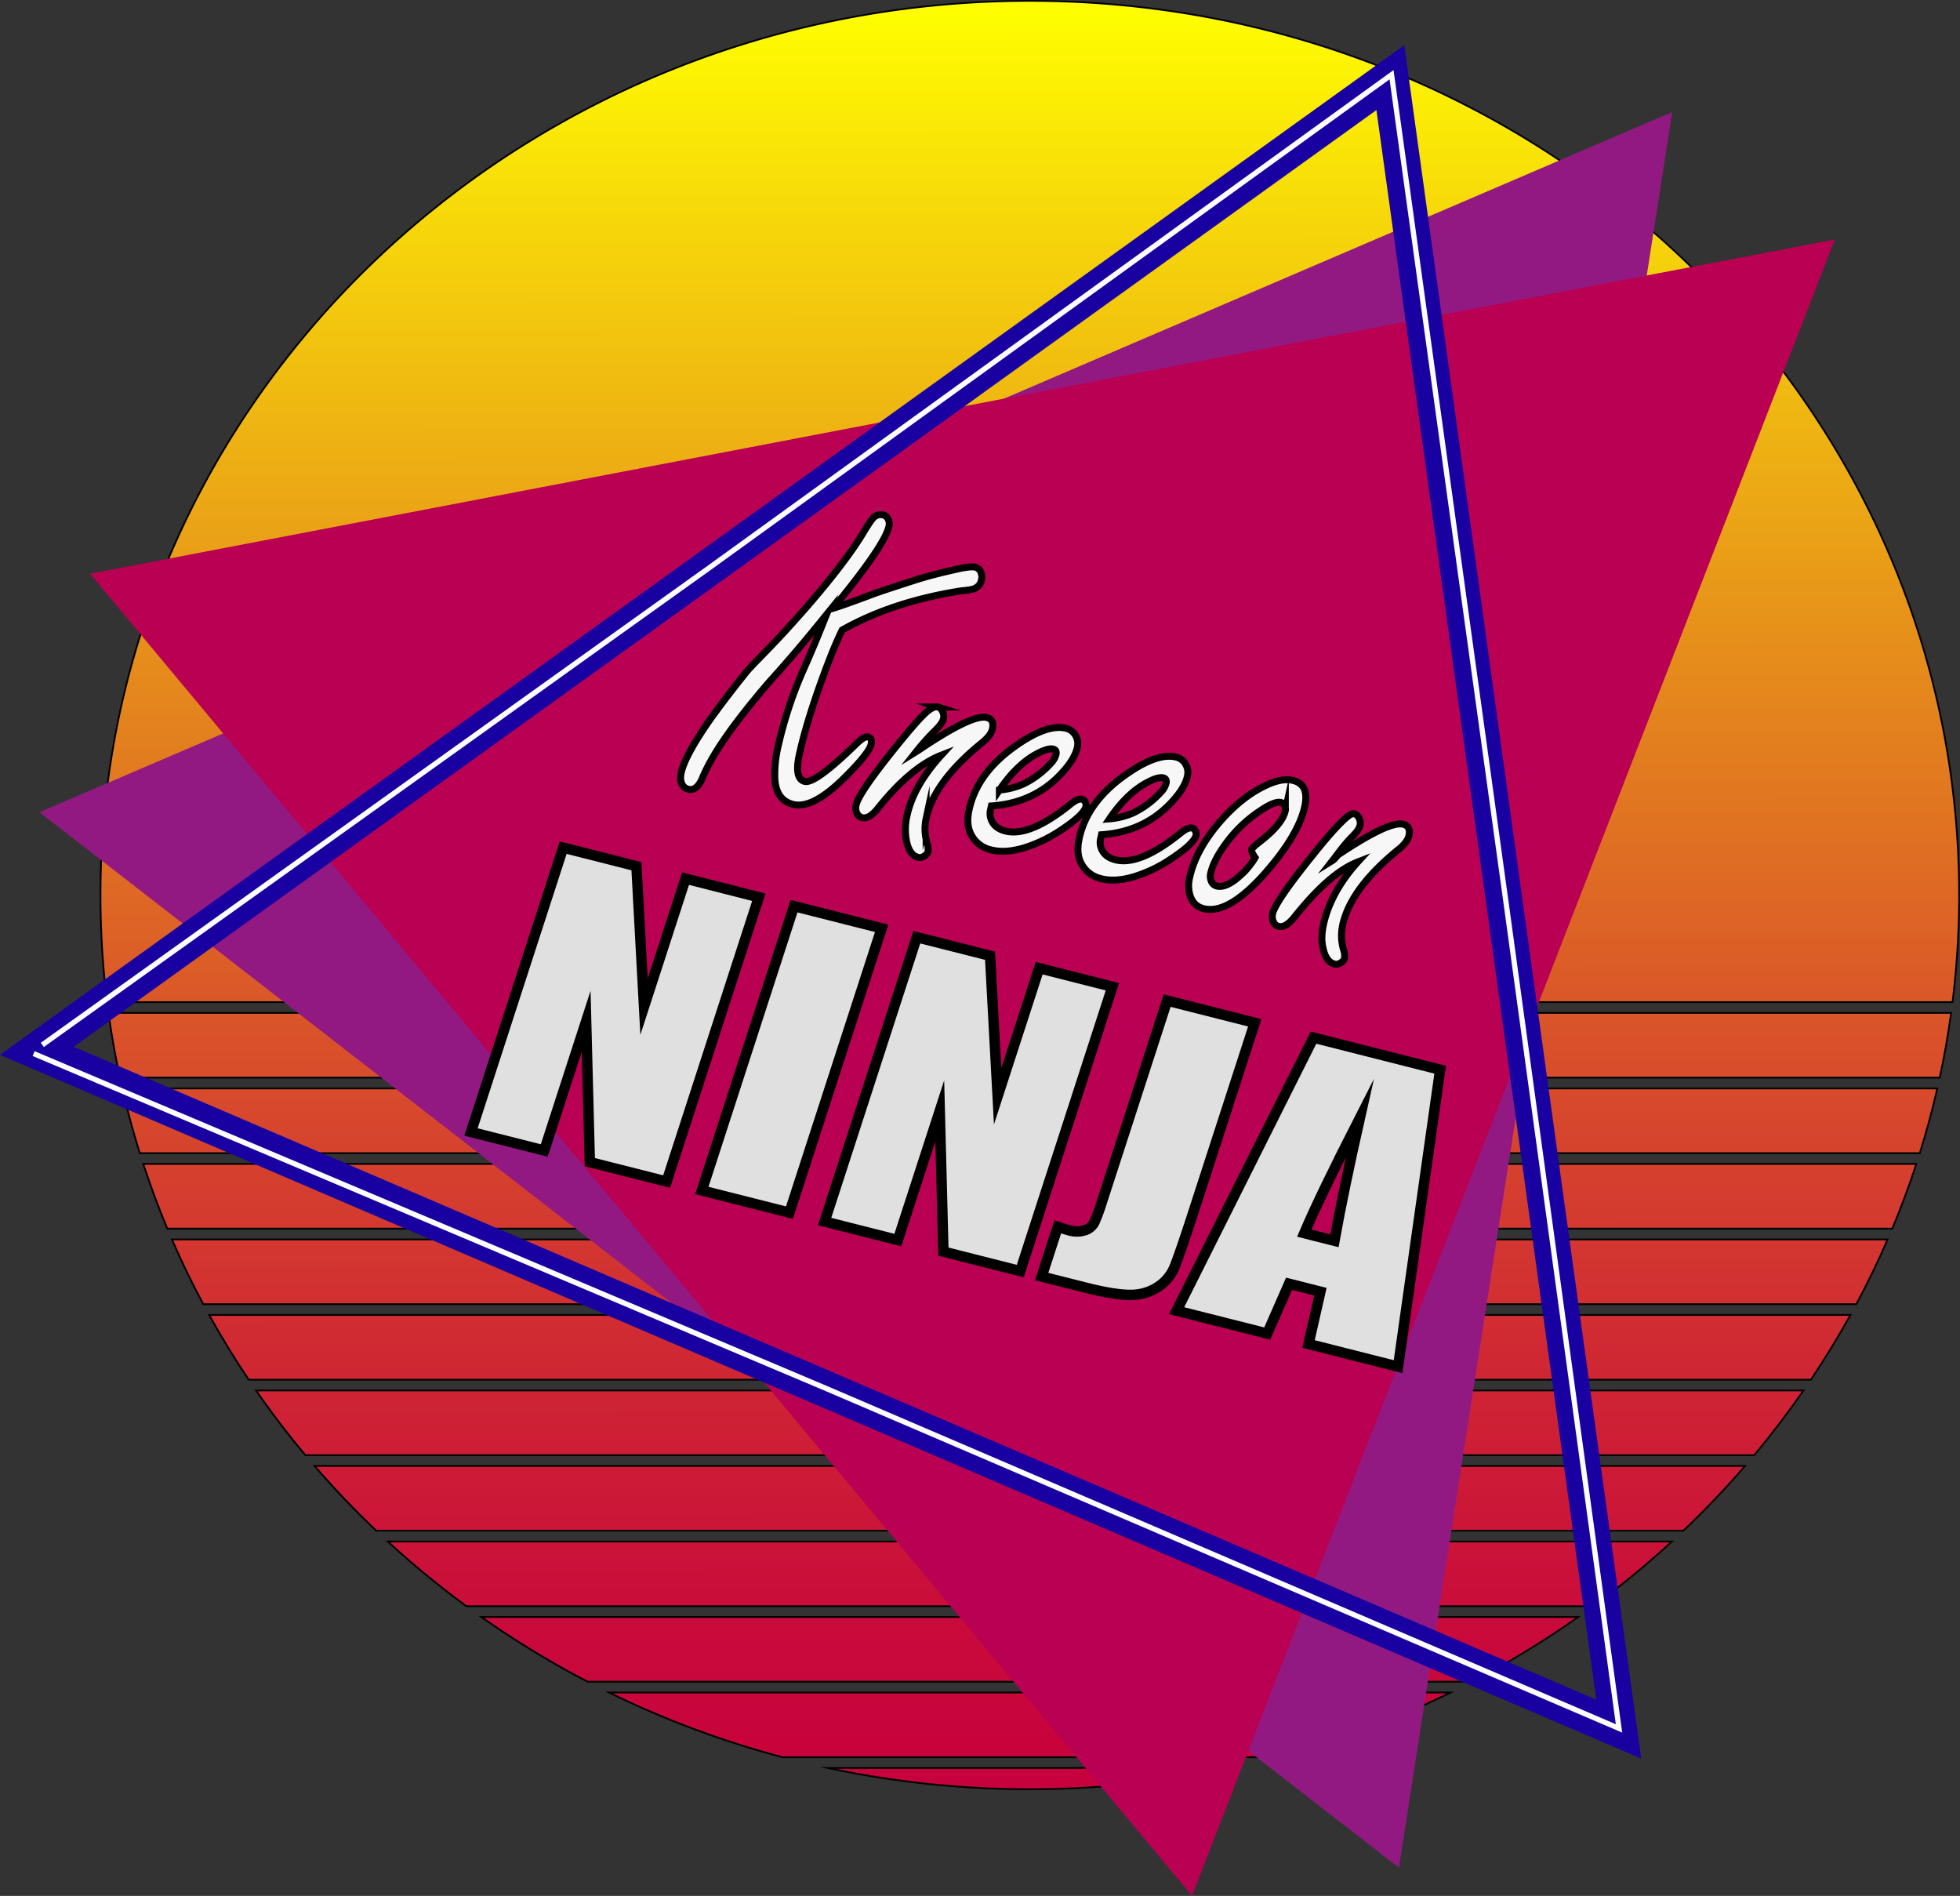 <svg xmlns="http://www.w3.org/2000/svg" xmlns:xlink="http://www.w3.org/1999/xlink" viewBox="0 0 1128.86 1091.76"><rect x="0" y="0" width="1128.86" height="1091.76" fill="#333333" stroke="none"/><defs><style>.cls-1,.cls-10,.cls-11,.cls-12,.cls-15,.cls-16,.cls-2,.cls-3,.cls-4,.cls-5,.cls-6,.cls-7,.cls-8,.cls-9{stroke:#000;}.cls-1,.cls-10,.cls-11,.cls-12,.cls-15,.cls-16,.cls-17,.cls-18,.cls-2,.cls-3,.cls-4,.cls-5,.cls-6,.cls-7,.cls-8,.cls-9{stroke-miterlimit:10;}.cls-1{fill:url(#linear-gradient);}.cls-2{fill:url(#linear-gradient-2);}.cls-3{fill:url(#linear-gradient-3);}.cls-4{fill:url(#linear-gradient-4);}.cls-5{fill:url(#linear-gradient-5);}.cls-6{fill:url(#linear-gradient-6);}.cls-7{fill:url(#linear-gradient-7);}.cls-8{fill:url(#linear-gradient-8);}.cls-9{fill:url(#linear-gradient-9);}.cls-10{fill:url(#linear-gradient-10);}.cls-11{fill:url(#linear-gradient-11);}.cls-12{fill:url(#linear-gradient-12);}.cls-13{fill:#931982;}.cls-14{fill:#b90052;}.cls-15{fill:#e0e0e0;stroke-width:6px;}.cls-16{fill:#f7f7f7;stroke-width:4px;}.cls-17,.cls-18{fill:none;}.cls-17{stroke:#1900a0;stroke-width:21px;}.cls-18{stroke:#fdfdff;stroke-width:3px;}</style><linearGradient id="linear-gradient" x1="644.51" y1="1188.55" x2="643.93" y2="158.14" gradientUnits="userSpaceOnUse"><stop offset="0" stop-color="#c7003d"/><stop offset="0.09" stop-color="#c90a3b"/><stop offset="0.23" stop-color="#cf2534"/><stop offset="0.42" stop-color="#d9512a"/><stop offset="0.64" stop-color="#e68e1b"/><stop offset="0.89" stop-color="#f7db09"/><stop offset="1" stop-color="#ff0"/></linearGradient><linearGradient id="linear-gradient-2" x1="644.34" y1="1188.39" x2="643.76" y2="158.34" xlink:href="#linear-gradient"/><linearGradient id="linear-gradient-3" x1="644.46" y1="1188.49" x2="643.88" y2="158.14" xlink:href="#linear-gradient"/><linearGradient id="linear-gradient-4" x1="644.37" y1="1188.39" x2="643.78" y2="158.33" xlink:href="#linear-gradient"/><linearGradient id="linear-gradient-5" x1="644.49" y1="1188.52" x2="643.91" y2="158.14" xlink:href="#linear-gradient"/><linearGradient id="linear-gradient-6" x1="644.39" y1="1188.41" x2="643.81" y2="158.24" xlink:href="#linear-gradient"/><linearGradient id="linear-gradient-7" x1="644.44" y1="1188.46" x2="643.86" y2="158.16" xlink:href="#linear-gradient"/><linearGradient id="linear-gradient-8" x1="644.42" y1="1188.44" x2="643.83" y2="158.19" xlink:href="#linear-gradient"/><linearGradient id="linear-gradient-9" x1="644.54" y1="1188.58" x2="643.96" y2="158.15" xlink:href="#linear-gradient"/><linearGradient id="linear-gradient-10" x1="644.63" y1="1188.41" x2="644.04" y2="158.55" xlink:href="#linear-gradient"/><linearGradient id="linear-gradient-11" x1="644.59" y1="1188.64" x2="644.01" y2="158.19" xlink:href="#linear-gradient"/><linearGradient id="linear-gradient-12" x1="644.56" y1="1188.61" x2="643.98" y2="158.17" xlink:href="#linear-gradient"/></defs><g id="Layer_1" data-name="Layer 1"><path class="cls-1" d="M168.28,907.91h952.11q9.77-18.23,18-37.27H150.24Q158.51,889.68,168.28,907.91Z" transform="translate(-51.22 -156.89)"/><path class="cls-2" d="M644.33,1187.23A557.24,557.24,0,0,0,760.67,1175H528A557.15,557.15,0,0,0,644.33,1187.23Z" transform="translate(-51.22 -156.89)"/><path class="cls-3" d="M227.1,994.88h834.47q15-18,28.4-37.27H198.69Q212,976.87,227.1,994.88Z" transform="translate(-51.22 -156.89)"/><path class="cls-4" d="M502,1168.82H786.68a545.29,545.29,0,0,0,100-37.27H402A545,545,0,0,0,502,1168.82Z" transform="translate(-51.22 -156.89)"/><path class="cls-5" d="M194.45,951.4h899.77q12.16-18.14,22.78-37.28H171.67Q182.26,933.26,194.45,951.4Z" transform="translate(-51.22 -156.89)"/><path class="cls-6" d="M389.68,1125.33H899a538.88,538.88,0,0,0,61.2-37.27H328.48A538.88,538.88,0,0,0,389.68,1125.33Z" transform="translate(-51.22 -156.89)"/><path class="cls-7" d="M267.9,1038.36h752.86q18.69-17.77,35.52-37.27H232.39Q249.19,1020.56,267.9,1038.36Z" transform="translate(-51.22 -156.89)"/><path class="cls-8" d="M319.85,1081.85h649a532.71,532.71,0,0,0,45.31-37.27H274.54A532.71,532.71,0,0,0,319.85,1081.85Z" transform="translate(-51.22 -156.89)"/><path class="cls-9" d="M147.59,864.43h993.49q7.65-18.3,13.87-37.28H133.72Q139.93,846.13,147.59,864.43Z" transform="translate(-51.22 -156.89)"/><path class="cls-10" d="M1179.58,672.31c0-284.38-239.64-514.92-535.25-514.92S109.09,387.93,109.09,672.31a502.11,502.11,0,0,0,3.8,61.66H1175.77A500.14,500.14,0,0,0,1179.58,672.31Z" transform="translate(-51.22 -156.89)"/><path class="cls-11" d="M113.7,740.19q2.6,18.85,6.56,37.27H1168.41q4-18.4,6.55-37.27Z" transform="translate(-51.22 -156.89)"/><path class="cls-12" d="M131.73,820.94H1156.94q5.74-18.36,10.09-37.27H121.64Q126,802.57,131.73,820.94Z" transform="translate(-51.22 -156.89)"/></g><g id="Layer_7" data-name="Layer 7"><polygon class="cls-13" points="963.1 64.54 884.4 570.04 805.71 1075.54 414.21 771.64 22.71 467.73 492.9 266.14 963.1 64.54"/></g><g id="Layer_8" data-name="Layer 8"><polygon class="cls-14" points="1056.77 137.91 871.66 614.83 686.55 1091.76 369.2 711.07 51.86 330.38 554.32 234.15 1056.77 137.91"/></g><g id="Layer_5" data-name="Layer 5"><path class="cls-15" d="M488.26,673.58l-53.1,163.73-44.23-11.19L388.81,745l-24.13,74.43-42.2-10.68,53.1-163.73,42.19,10.68,4.38,80.88,23.91-73.72Z" transform="translate(-51.22 -156.89)"/><path class="cls-15" d="M559,691.48l-53.1,163.73-50.46-12.77,53.09-163.73Z" transform="translate(-51.22 -156.89)"/><path class="cls-15" d="M691.91,725.12,638.82,888.86l-44.24-11.2-2.11-81.07L568.33,871l-42.19-10.68,53.1-163.73,42.19,10.67,4.38,80.89,23.91-73.72Z" transform="translate(-51.22 -156.89)"/><path class="cls-15" d="M773.9,745.88,738.42,855.3q-8,24.59-10.85,31.46a25,25,0,0,1-9.59,11.3,28.31,28.31,0,0,1-15.74,4.5q-9,.06-25.8-4.18L651.16,892l9.28-28.62q4.45,1.46,6.5,2a15.37,15.37,0,0,0,9.23-.08,9.22,9.22,0,0,0,5.37-4.55,111.87,111.87,0,0,0,4.54-12.42L723.44,733.1Z" transform="translate(-51.22 -156.89)"/><path class="cls-15" d="M880.68,772.9l-24.24,171-51.57-13.05,6.83-30.12-18.05-4.57-12.58,28.67L728.9,911.66l78.84-157.22Zm-60.89,98.51q5.19-28.78,14.62-70.71-23,45.07-32,66.32Z" transform="translate(-51.22 -156.89)"/></g><g id="Layer_3" data-name="Layer 3"><path class="cls-16" d="M531,507.2q5.47-1.62,22.37-7.95,4.93-1.9,26.61-8.84,8.82-2.73,22.23-5.73c5.44-1.23,9.06-1.62,10.87-1.14a4.8,4.8,0,0,1,2.74,2.17,7.28,7.28,0,0,1,.66,5.21,6.58,6.58,0,0,1-4.06,4.91q-1.59.78-7.68,1.31-39.63,6.24-68.48,22.57c-4.15,8.47-7.77,18-10.85,26.32q-9.74,26.63-13.87,45.58-1.47,6.78-.7,10.62t3.81,4.65q6,1.56,29.91-21.77c3-2.93,5.21-4.21,6.57-3.86q2.58.68,1.82,4.19-1.1,5-14.35,18.27-19.14,19.41-30.76,16.37-9.71-2.54-10.35-14.9a69.51,69.51,0,0,1,1.91-18.6,237.54,237.54,0,0,1,15.11-45.26c6.92-15.7,11.16-26.63,12.71-30.46-6.09,7.51-17.15,21.3-33.18,39-19.53,22.85-32.35,40.58-38.46,55.51q-3.26,7.25-8,6-3.17-.82-4.14-4.53a11.45,11.45,0,0,1,.14-5q2.13-9.78,16.19-30,8-11.31,21.05-27.65c3.26-4,10.29-10.66,21.08-22.25,23.73-25.72,39.33-46.07,46.77-58.71,2.73-4.51,4.6-7.24,5.61-8.22a5.86,5.86,0,0,1,5.59-1.59,4.4,4.4,0,0,1,2.58,1.87,6,6,0,0,1,.76,4.7Q560.81,471,531,507.2Z" transform="translate(-51.22 -156.89)"/><path class="cls-16" d="M578.93,589.72q1.8-1.12,3.48-2.28,29.16-19.44,37.17-17.35,4.41,1.15,3.23,6.54-.82,3.76-5.89,7.88-27.66,22.37-32.3,43.69a28.6,28.6,0,0,0,.51,14.06,11.19,11.19,0,0,1,.6,4.93,4,4,0,0,1-2,2.53,4.38,4.38,0,0,1-3.88.85q-4.62-1.22-6.36-8.56a34.65,34.65,0,0,1,.21-15.73q3.69-16.93,19.68-34.51-17.71,6.9-37,31.19-4.83,5.77-8.67,4.77a4.26,4.26,0,0,1-2.83-2.33,6.86,6.86,0,0,1-.59-4.93q1.47-6.78,21.61-31.89Q576.78,575,582.6,569.06t8.84-5a4.13,4.13,0,0,1,2.49,2.24,6.17,6.17,0,0,1,.71,4.43q-.6,2.76-5,7A133.23,133.23,0,0,0,578.93,589.72Z" transform="translate(-51.22 -156.89)"/><path class="cls-16" d="M622.19,621l-.49,2.26a9.4,9.4,0,0,0,.2,5.1q1.82,5.37,8.24,7.05,14.1,3.69,37.86-15.58c2.78-2.19,4.93-3.09,6.43-2.69a3.08,3.08,0,0,1,2,2,3.7,3.7,0,0,1,.27,2.05q-1.08,4.9-14.45,13.74a80.53,80.53,0,0,1-21.3,10.22q-10.86,3.27-19.09,1.12a17,17,0,0,1-11.89-10q-2.29-5.37-.59-13.15,4.62-21.21,27-36.86,18.17-12.75,29-9.93a8.65,8.65,0,0,1,4.86,3.39,9.41,9.41,0,0,1,1.43,7.67q-1.46,6.65-9.08,14.87Q646.76,619.36,622.19,621Zm4.62-9.14a43.15,43.15,0,0,0,13.89-3.53,52.36,52.36,0,0,0,15.86-12,11.15,11.15,0,0,0,2.87-5c.36-1.68-.17-2.7-1.6-3.07q-2.94-.76-9.42,2.71Q636.83,597.13,626.81,611.89Z" transform="translate(-51.22 -156.89)"/><path class="cls-16" d="M685.6,637.59l-.49,2.26a9.36,9.36,0,0,0,.2,5.09q1.82,5.38,8.24,7.06,14.12,3.68,37.86-15.58,4.19-3.28,6.43-2.7a3.1,3.1,0,0,1,2,2,3.73,3.73,0,0,1,.27,2.06q-1.07,4.89-14.45,13.73a79.91,79.91,0,0,1-21.3,10.22q-10.86,3.27-19.09,1.12a17,17,0,0,1-11.89-10q-2.3-5.37-.59-13.15,4.62-21.21,27-36.85,18.16-12.77,29-9.94a8.65,8.65,0,0,1,4.86,3.39,9.37,9.37,0,0,1,1.43,7.67q-1.44,6.66-9.08,14.87Q710.17,635.91,685.6,637.59Zm4.62-9.14a42.88,42.88,0,0,0,13.89-3.54,52.2,52.2,0,0,0,15.86-12,11.15,11.15,0,0,0,2.87-5c.36-1.67-.17-2.7-1.6-3.07-2-.51-5.09.39-9.42,2.71Q700.24,613.69,690.22,628.45Z" transform="translate(-51.22 -156.89)"/><path class="cls-16" d="M796.16,606.37q9.24,2.42,6.51,15Q799,638,779.58,660q-21.17,23.79-35.27,20.1-6.54-1.71-8.11-9.28a20,20,0,0,1,.19-8.57Q739.9,646.2,753.93,630q13.05-15,27.68-21.42Q790.18,604.8,796.16,606.37Zm-22.08,44.37c-1.51-2.16-2.17-3.71-2-4.63.15-.67,1.75-2.19,4.81-4.58q12.93-10,14.62-17.8a4.32,4.32,0,0,0-.13-2.15A3.21,3.21,0,0,0,789,619q-3.62-.94-12.3,5a76.68,76.68,0,0,0-18.28,17.11q-8.17,10.73-9.93,18.76a7.31,7.31,0,0,0,.19,4,4.71,4.71,0,0,0,3.23,3.23q5.42,1.41,13.6-6a38.64,38.64,0,0,0,6.09-6.63A24.33,24.33,0,0,0,774.08,650.74Z" transform="translate(-51.22 -156.89)"/><path class="cls-16" d="M818.81,652.34c1.2-.75,2.36-2.67,3.48-3.44q29.16-19.44,37.18-17.35,4.39,1.16,3.22,6.55-.83,3.75-5.89,7.87-27.66,22.37-32.3,43.69a28.72,28.72,0,0,0,.51,14.06,11,11,0,0,1,.6,4.93,4,4,0,0,1-2,2.53,4.38,4.38,0,0,1-3.88.85q-4.62-1.21-6.36-8.56c-1.14-4.63-1.07-8.71.21-14.57,2.46-11.29,9-23.95,19.69-35.67-11.82,4.6-24.15,16.16-37,32.35q-4.83,5.77-8.67,4.77A4.23,4.23,0,0,1,784.8,688a6.86,6.86,0,0,1-.6-4.93q1.49-6.78,21.62-31.89,10.84-13.62,16.66-19.52c3.86-3.86,6.81-6.68,8.84-6.15a4.16,4.16,0,0,1,2.49,2.24,6.17,6.17,0,0,1,.71,4.43q-.6,2.76-5,7C825.25,643.53,821.68,648.67,818.81,652.34Z" transform="translate(-51.22 -156.89)"/></g><g id="Layer_6" data-name="Layer 6"><polygon class="cls-17" points="800.77 44.7 866.55 520.22 932.33 995.74 476.77 800.43 21.22 605.13 411 324.91 800.77 44.7"/></g><g id="Layer_9" data-name="Layer 9"><polyline class="cls-18" points="24.36 601.72 409.14 326.51 801.46 43.03 867.24 518.55 932.47 995.33 476.92 800.03 19.36 606.72"/></g></svg>
